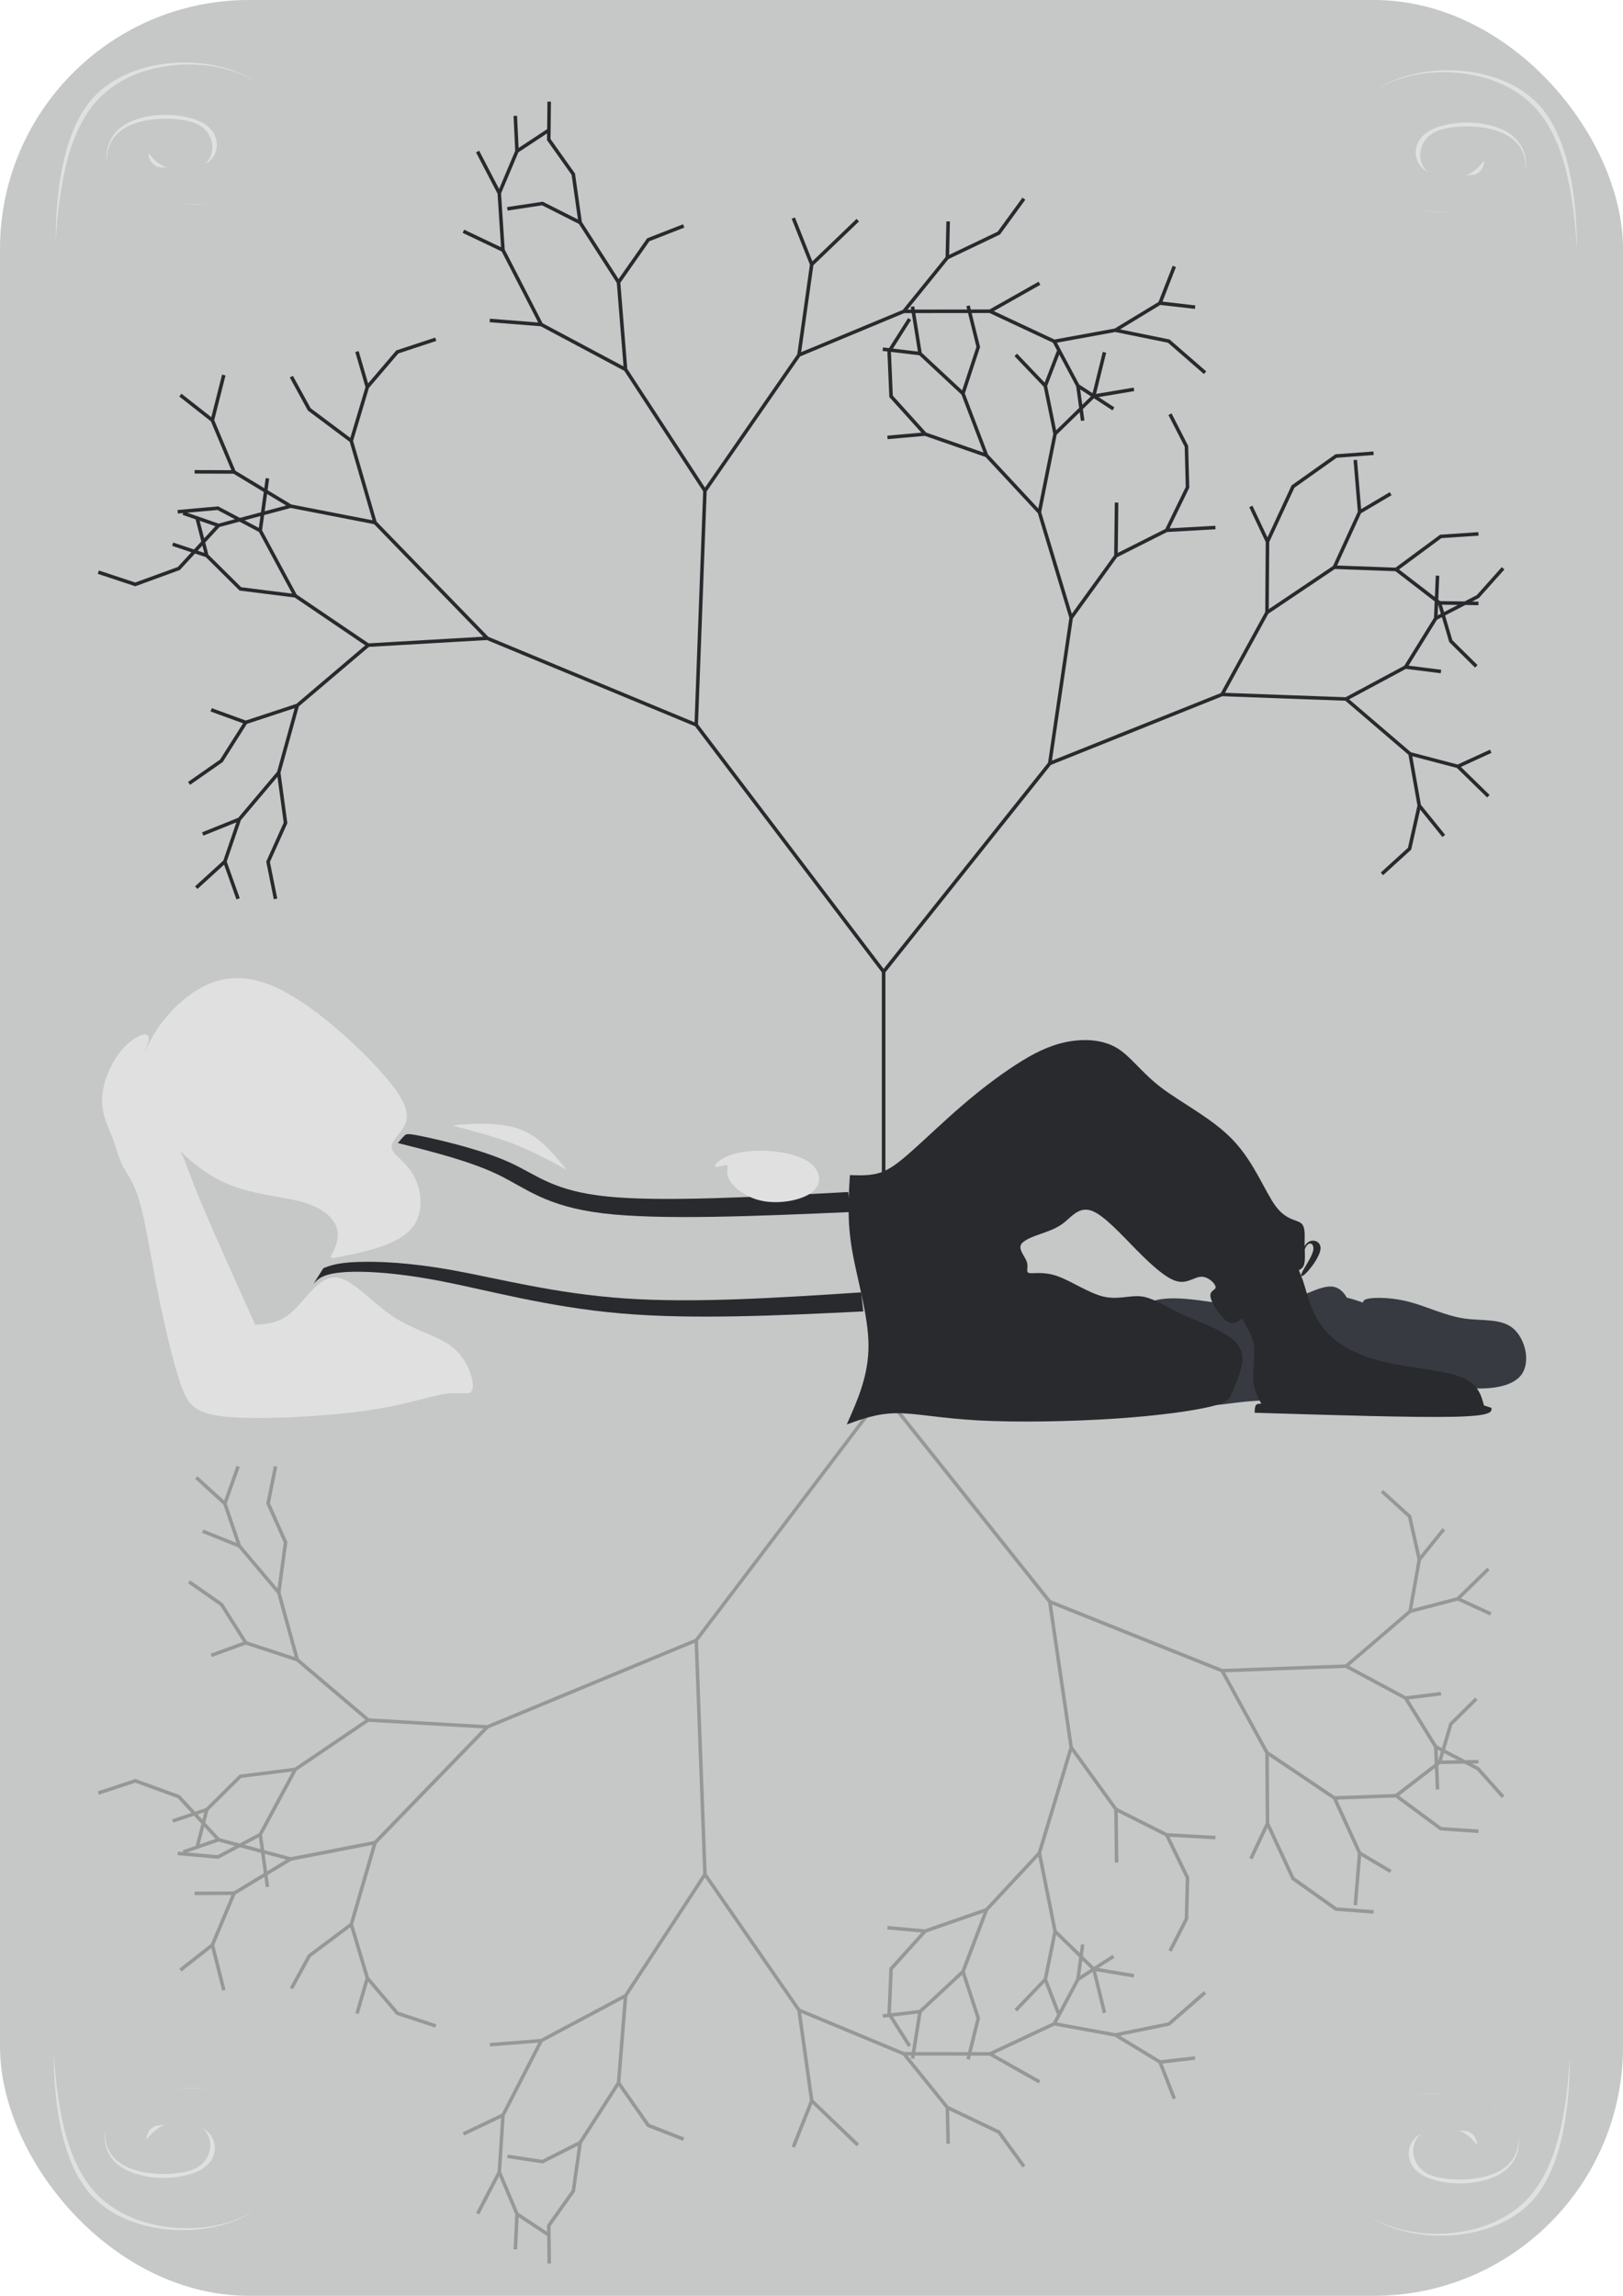 <?xml version="1.0" encoding="UTF-8" standalone="no"?>
<!-- Created with Inkscape (http://www.inkscape.org/) -->

<svg
   width="210mm"
   height="297mm"
   viewBox="0 0 210 297"
   version="1.1"
   id="svg4914"
   inkscape:version="1.1.1 (3bf5ae0d25, 2021-09-20, custom)"
   sodipodi:docname="leaner-portrait.svg"
   xmlns:inkscape="http://www.inkscape.org/namespaces/inkscape"
   xmlns:sodipodi="http://sodipodi.sourceforge.net/DTD/sodipodi-0.dtd"
   xmlns="http://www.w3.org/2000/svg"
   xmlns:svg="http://www.w3.org/2000/svg">
  <sodipodi:namedview
     id="namedview4916"
     pagecolor="#ffffff"
     bordercolor="#666666"
     borderopacity="1.0"
     inkscape:pageshadow="2"
     inkscape:pageopacity="0.0"
     inkscape:pagecheckerboard="0"
     inkscape:document-units="mm"
     showgrid="false"
     fit-margin-top="0"
     fit-margin-left="0"
     fit-margin-right="0"
     fit-margin-bottom="0"
     inkscape:zoom="1.0548528"
     inkscape:cx="586.33775"
     inkscape:cy="682.55971"
     inkscape:window-width="2558"
     inkscape:window-height="1413"
     inkscape:window-x="0"
     inkscape:window-y="0"
     inkscape:window-maximized="1"
     inkscape:current-layer="layer1" />
  <defs
     id="defs4911">
    <inkscape:path-effect
       effect="bspline"
       id="path-effect4331"
       is_visible="true"
       lpeversion="1"
       weight="33.333"
       steps="2"
       helper_size="0"
       apply_no_weight="true"
       apply_with_weight="true"
       only_selected="false" />
    <inkscape:path-effect
       effect="bspline"
       id="path-effect3824"
       is_visible="true"
       lpeversion="1"
       weight="33.333"
       steps="2"
       helper_size="0"
       apply_no_weight="true"
       apply_with_weight="true"
       only_selected="false" />
    <inkscape:path-effect
       effect="bspline"
       id="path-effect3683"
       is_visible="true"
       lpeversion="1"
       weight="33.333"
       steps="2"
       helper_size="0"
       apply_no_weight="true"
       apply_with_weight="true"
       only_selected="false" />
    <inkscape:path-effect
       effect="bspline"
       id="path-effect1831"
       is_visible="true"
       lpeversion="1"
       weight="33.333"
       steps="2"
       helper_size="0"
       apply_no_weight="true"
       apply_with_weight="true"
       only_selected="false" />
    <inkscape:path-effect
       effect="bspline"
       id="path-effect1648"
       is_visible="true"
       lpeversion="1"
       weight="33.333"
       steps="2"
       helper_size="0"
       apply_no_weight="true"
       apply_with_weight="true"
       only_selected="false" />
    <inkscape:path-effect
       effect="bspline"
       id="path-effect862"
       is_visible="true"
       lpeversion="1"
       weight="33.333"
       steps="2"
       helper_size="0"
       apply_no_weight="true"
       apply_with_weight="true"
       only_selected="false" />
    <inkscape:path-effect
       effect="bspline"
       id="path-effect825"
       is_visible="true"
       lpeversion="1"
       weight="33.333"
       steps="2"
       helper_size="0"
       apply_no_weight="true"
       apply_with_weight="true"
       only_selected="false" />
    <inkscape:path-effect
       effect="bspline"
       id="path-effect821"
       is_visible="true"
       lpeversion="1"
       weight="33.333"
       steps="2"
       helper_size="0"
       apply_no_weight="true"
       apply_with_weight="true"
       only_selected="false" />
    <inkscape:path-effect
       effect="bspline"
       id="path-effect784"
       is_visible="true"
       lpeversion="1"
       weight="33.333"
       steps="2"
       helper_size="0"
       apply_no_weight="true"
       apply_with_weight="true"
       only_selected="false" />
    <inkscape:path-effect
       effect="bspline"
       id="path-effect587"
       is_visible="true"
       lpeversion="1"
       weight="33.333"
       steps="2"
       helper_size="0"
       apply_no_weight="true"
       apply_with_weight="true"
       only_selected="false" />
    <inkscape:path-effect
       effect="bspline"
       id="path-effect484"
       is_visible="true"
       lpeversion="1"
       weight="33.333"
       steps="2"
       helper_size="0"
       apply_no_weight="true"
       apply_with_weight="true"
       only_selected="false" />
    <inkscape:path-effect
       effect="bspline"
       id="path-effect367"
       is_visible="true"
       lpeversion="1"
       weight="33.333"
       steps="2"
       helper_size="0"
       apply_no_weight="true"
       apply_with_weight="true"
       only_selected="false" />
    <inkscape:path-effect
       effect="bspline"
       id="path-effect363"
       is_visible="true"
       lpeversion="1"
       weight="33.333"
       steps="2"
       helper_size="0"
       apply_no_weight="true"
       apply_with_weight="true"
       only_selected="false" />
    <inkscape:path-effect
       effect="bspline"
       id="path-effect166"
       is_visible="true"
       lpeversion="1"
       weight="33.333"
       steps="2"
       helper_size="0"
       apply_no_weight="true"
       apply_with_weight="true"
       only_selected="false" />
    <inkscape:path-effect
       effect="bspline"
       id="path-effect42"
       is_visible="true"
       lpeversion="1"
       weight="33.333"
       steps="2"
       helper_size="0"
       apply_no_weight="true"
       apply_with_weight="true"
       only_selected="false" />
  </defs>
  <g
     inkscape:label="Layer 1"
     inkscape:groupmode="layer"
     id="layer1"
     transform="translate(-0.898,-0.169)">
    <rect
       style="fill:#c5c8c6;fill-opacity:1;fill-rule:evenodd;stroke:none;stroke-width:0.265"
       id="rect5123"
       width="210"
       height="297"
       x="0.898"
       y="0.169"
       ry="32.219" />
    <path
       style="color:#000000;fill:#969896;stroke-width:1.724;-inkscape-stroke:none"
       d="m 71.735,292.994 0.455,-0.003 -0.054,-4.84 3.166,-4.459 0.886,-6.265 3.291,-5.123 1.462,-2.27 3.695,5.278 4.645,1.812 0.165,-0.428 -4.517,-1.762 -3.762,-5.375 0.899,-11.138 v -0.003 l 0.963,-1.475 9.09,-13.887 11.943,17.241 v 0.003 l 0.886,6.298 0.748,5.308 -2.361,5.935 0.424,0.168 2.257,-5.675 5.716,5.487 0.317,-0.33 -5.904,-5.665 v -0.003 l -0.381,-2.705 -1.199,-8.538 13.142,5.463 v 0.003 l 0.006,0.003 4.035,4.985 1.502,1.852 v 0.003 l 0.104,4.611 0.455,-0.01 -0.098,-4.321 6.278,2.998 3.21,4.402 0.367,-0.269 -3.274,-4.496 -6.672,-3.183 -5.291,-6.534 h 0.475 l -0.057,0.354 0.448,0.074 0.068,-0.424 6.78,0.01 -0.104,0.421 0.441,0.111 0.131,-0.532 2.422,0.003 h 0.004 l 6.349,3.587 0.226,-0.397 -6.019,-3.398 v -0.003 l 4.978,-2.334 2.873,-1.347 7.784,1.425 h 0.004 l 3.439,2.085 2.236,1.357 1.825,4.675 0.424,-0.165 -1.741,-4.469 4.247,-0.492 -0.051,-0.451 -4.466,0.512 h -0.004 l -1.543,-0.936 -3.668,-2.226 6.406,-1.307 4.742,-4.126 -0.3,-0.344 -4.651,4.048 -6.82,1.388 -7.548,-1.378 v -0.003 l 2.883,-5.412 1.728,-1.122 1.32,5.345 0.441,-0.108 -1.314,-5.332 4.867,0.818 0.077,-0.451 -4.618,-0.778 2.048,-1.33 -0.246,-0.384 -2.398,1.559 -1.435,-1.398 v -0.003 l 0.202,-1.465 -0.451,-0.061 -0.155,1.132 -2.984,-2.91 -0.401,-2.011 -1.603,-8.009 3.964,-13.152 5.48,7.575 v 0.003 l 0.081,6.817 0.458,-0.007 -0.077,-6.514 6.157,3.102 2.641,5.429 -0.135,5.204 -2.105,4.106 0.404,0.209 2.152,-4.197 0.141,-5.423 -2.553,-5.251 5.924,0.333 0.024,-0.455 -6.261,-0.354 h -0.006 l -6.463,-3.257 -0.004,-0.003 -5.726,-7.922 -1.532,-10.421 -1.175,-7.976 21.852,8.747 h 0.004 v 0.003 l 5.743,10.478 v 0.003 l 0.004,0.468 0.061,8.589 -2.129,4.503 0.411,0.195 1.943,-4.109 3.122,6.733 5.672,4.025 4.917,0.364 0.034,-0.455 -4.789,-0.357 -5.47,-3.88 -3.257,-7.019 -0.04,-5.823 -0.02,-2.863 8.309,5.584 3.213,7.016 v 0.003 l -0.556,6.676 0.455,0.037 0.532,-6.376 3.702,2.193 0.232,-0.394 -3.954,-2.337 -3.092,-6.756 7.561,-0.276 5.766,4.261 4.948,0.333 0.03,-0.455 -4.813,-0.323 -5.48,-4.052 4.638,-3.567 0.115,2.772 0.455,-0.02 -0.128,-3.092 v -0.003 l 0.236,-0.182 h 0.004 l 3.159,-0.044 1.58,0.815 3.237,3.624 0.34,-0.303 -3.294,-3.688 -0.896,-0.461 0.835,-0.014 -0.006,-0.458 -1.687,0.024 h -0.004 l -2.624,-1.354 v -0.003 l 0.94,-3.196 3.26,-3.22 -0.32,-0.327 -3.344,3.307 -0.95,3.223 -0.63,-0.327 -3.685,-5.948 4.224,-0.529 -0.057,-0.455 -4.506,0.566 -7.346,-3.941 v -0.003 l 7.986,-6.837 0.004,-0.004 6.049,-1.586 4.187,1.92 0.189,-0.414 -3.957,-1.815 3.715,-3.634 -0.317,-0.323 -3.914,3.823 -4.83,1.266 -0.94,0.246 0.707,-3.991 0.408,-2.297 0.004,-0.004 3.129,-3.87 -0.354,-0.286 -2.873,3.55 -1.165,-5.183 -3.631,-3.307 -0.31,0.337 3.526,3.213 1.226,5.46 -1.165,6.571 -8.161,6.989 h -0.004 l -8.117,0.296 -7.79,0.286 -22.196,-8.888 -21.411,-26.833 v -54.67 h -0.455 v 54.675 l -24.163,31.825 -0.003,0.003 -17.443,7.231 -9.485,3.931 h -0.007 l -15.271,-0.886 -8.437,-7.164 -0.63,-0.536 -2.371,-8.575 v -0.004 l 0.886,-6.531 -2.257,-5.018 0.953,-4.729 -0.448,-0.088 -0.98,4.87 2.26,5.032 -0.805,5.938 -4.736,-5.604 v -0.004 l -1.832,-5.362 1.687,-4.742 -0.428,-0.152 -1.6,4.493 -3.446,-3.142 -0.31,0.337 3.658,3.334 1.418,4.146 0.273,0.805 -4.277,-1.721 -0.168,0.424 4.685,1.886 5.029,5.951 2.273,8.232 -6.184,-2.038 -3.126,-4.934 -4.224,-2.947 -0.259,0.374 4.146,2.897 2.971,4.685 -4.21,1.532 0.155,0.428 4.402,-1.6 6.548,2.156 8.912,7.571 -9.124,6.187 -0.01,0.003 -7.13,0.896 -4.362,4.328 -1.394,0.465 h -0.003 l -1.968,-2.134 -5.766,-2.102 -4.85,1.607 0.141,0.434 4.702,-1.556 5.51,2.007 1.755,1.903 -2.489,0.829 0.141,0.431 2.684,-0.893 h 0.003 l 0.95,1.031 v 0.003 l -0.739,2.854 v 0.003 l -1.687,0.583 0.081,0.232 -0.694,-0.061 -0.04,0.455 5.261,0.472 2.812,-1.489 h 0.003 l 2.721,0.728 0.36,2.624 -3.907,2.361 h -0.003 l -5.042,0.02 v 0.455 l 4.766,-0.02 -2.651,6.318 v 0.003 l -0.003,0.003 -4.092,3.213 0.283,0.357 3.863,-3.035 1.394,5.51 0.441,-0.115 -1.458,-5.776 2.748,-6.551 3.732,-2.25 0.179,1.303 0.451,-0.064 -0.205,-1.495 v -0.003 l 3.072,-1.852 8.134,-1.583 2.368,-0.461 -2.947,10.145 -5.412,4.048 -2.341,4.277 0.401,0.219 2.294,-4.19 5.13,-3.84 h 0.003 l 1.964,6.568 v 0.003 l -1.32,4.53 0.438,0.128 1.219,-4.187 3.651,4.274 5.032,1.66 0.145,-0.431 -4.914,-1.623 -3.809,-4.459 v -0.003 l -2.044,-6.841 v -0.003 l 3.038,-10.451 14.452,-14.894 0.003,-0.003 21.653,-8.976 5.035,-2.085 1.111,29.885 -9.589,14.651 -0.61,0.93 -0.003,0.003 -10.812,5.763 -6.612,0.525 0.037,0.455 6.251,-0.495 -4.729,9.191 v 0.003 l -5.052,2.405 0.195,0.411 4.773,-2.27 -0.451,6.931 v 0.003 l -2.785,5.338 0.408,0.212 2.58,-4.954 0.401,0.957 1.681,3.988 v 0.003 l -0.216,4.51 0.455,0.024 0.199,-4.17 3.695,2.438 z m -0.047,-4.109 -3.715,-2.452 -2.24,-5.318 v -0.003 l 0.475,-7.265 4.894,-9.522 5.389,-2.873 5.089,-2.711 -0.869,10.801 -0.003,0.003 v 0.003 l -4.897,7.619 -0.003,0.003 -4.759,2.405 -4.463,-0.677 -0.071,0.451 4.608,0.697 4.56,-2.3 -0.818,5.773 -3.186,4.49 z M 128.941,265.645 h -0.004 l -2.314,-0.003 1.091,-4.392 -1.974,-6.019 v -0.003 l 0.317,-0.835 2.688,-7.049 2.779,-2.987 3.722,-4.001 1.937,9.656 v 0.003 0.003 l -1.239,6.096 -3.779,3.957 0.33,0.317 3.574,-3.745 1.576,4.102 0.074,-0.03 -0.576,1.085 -0.004,0.003 z m -2.785,-0.003 -6.82,-0.007 0.822,-5.123 4.432,-4.129 0.802,-0.748 1.849,5.631 z m -7.282,-0.01 h -0.977 l -13.469,-5.604 -1.566,-2.26 -10.525,-15.197 v -0.003 l -1.122,-30.134 1.799,-2.368 22.219,-29.265 21.276,26.665 v 0.004 l 2.758,18.737 v 0.003 l -4.085,13.546 -5.066,5.446 -1.694,1.819 -7.848,2.732 h -0.004 l -4.823,-0.428 -0.037,0.455 4.416,0.391 -4.153,4.601 -0.253,5.897 -0.62,0.074 0.051,0.451 0.781,-0.091 2.469,3.89 0.387,-0.246 -2.351,-3.705 3.233,-0.381 z m -2.694,-5.018 0.242,-5.658 4.315,-4.776 3.419,-1.189 4.005,-1.394 -2.856,7.497 -1.266,1.179 -4.193,3.907 z m 21.775,-0.337 -1.563,-4.069 v -0.003 l 0.802,-3.941 0.36,-1.792 h 0.004 l 2.974,2.903 -0.384,2.785 v 0.003 l -0.323,0.606 z m 2.708,-4.51 0.273,-1.994 1.118,1.091 z m -105.205,-13.53 -0.31,-2.24 2.789,0.744 -1.155,0.697 z m 3.065,-1.812 h -0.003 l -3.439,-0.919 -0.273,-1.967 v -0.003 l 2.061,-3.826 2.418,-4.486 8.437,-5.719 0.876,-0.593 14.836,0.859 -14.129,14.557 -5.635,1.098 z m -9.481,-0.263 -3.927,-0.35 4.065,-1.408 h 0.003 l 2.112,0.566 z m 5.561,-0.785 -2.061,-0.549 1.849,-0.98 z m -7.871,-0.61 0.586,-2.277 1.452,1.573 z m 5.163,-0.115 h -0.003 -0.003 l -2.587,-0.69 -1.846,-2.001 0.404,-1.576 0.003,-0.003 4.244,-4.21 6.595,-0.829 -4.298,7.979 z m -4.806,-3.092 -0.61,-0.66 0.852,-0.283 z m 146.531,-3.031 -8.612,-5.786 v -0.003 l -1.031,-1.879 -4.574,-8.349 7.578,-0.28 8.026,-0.293 7.595,4.075 0.866,1.398 2.977,4.803 0.088,2.125 -5.076,3.904 h -0.004 z m 13.354,-4.574 -0.057,-1.425 0.414,0.212 z m 0.488,-0.044 0.283,-0.953 1.788,0.923 z"
       id="path4045-7" />
    <path
       style="color:#000000;fill:#282a2e;stroke-width:1.724;-inkscape-stroke:none"
       d="m 71.731,13.314 0.455,0.003 -0.054,4.84 3.166,4.459 0.886,6.265 3.291,5.123 1.462,2.27 3.695,-5.278 4.645,-1.812 0.165,0.428 -4.517,1.762 -3.762,5.375 0.899,11.138 v 0.003 l 0.963,1.475 9.09,13.887 11.943,-17.241 v -0.003 l 0.886,-6.298 0.748,-5.308 -2.361,-5.935 0.424,-0.168 2.257,5.675 5.716,-5.487 0.317,0.33 -5.904,5.665 v 0.003 l -0.381,2.705 -1.199,8.538 13.142,-5.463 v -0.003 l 0.006,-0.003 4.035,-4.985 1.502,-1.852 v -0.003 l 0.104,-4.611 0.455,0.01 -0.098,4.321 6.278,-2.998 3.21,-4.402 0.367,0.269 -3.274,4.496 -6.672,3.183 -5.291,6.534 h 0.475 l -0.057,-0.354 0.448,-0.074 0.068,0.424 6.78,-0.01 -0.104,-0.421 0.441,-0.111 0.131,0.532 2.422,-0.003 h 0.004 l 6.349,-3.587 0.226,0.397 -6.019,3.398 v 0.003 l 4.978,2.334 2.873,1.347 7.784,-1.425 h 0.004 l 3.439,-2.085 2.236,-1.357 1.825,-4.675 0.424,0.165 -1.741,4.469 4.247,0.492 -0.051,0.451 -4.466,-0.512 h -0.004 l -1.543,0.936 -3.668,2.226 6.406,1.307 4.742,4.126 -0.3,0.344 -4.651,-4.048 -6.82,-1.388 -7.548,1.378 v 0.003 l 2.883,5.412 1.728,1.122 1.32,-5.345 0.441,0.108 -1.314,5.332 4.867,-0.818 0.077,0.451 -4.618,0.778 2.048,1.33 -0.246,0.384 -2.398,-1.559 -1.435,1.398 v 0.003 l 0.202,1.465 -0.451,0.061 -0.155,-1.132 -2.984,2.91 -0.401,2.011 -1.603,8.009 3.964,13.152 5.48,-7.575 v -0.003 l 0.081,-6.817 0.458,0.007 -0.077,6.514 6.157,-3.102 2.641,-5.429 -0.135,-5.204 -2.105,-4.106 0.404,-0.209 2.152,4.197 0.141,5.423 -2.553,5.251 5.924,-0.333 0.024,0.455 -6.261,0.354 h -0.006 l -6.463,3.257 -0.004,0.003 -5.726,7.922 -1.532,10.421 -1.175,7.976 21.852,-8.747 h 0.004 v -0.003 l 5.743,-10.478 v -0.003 l 0.004,-0.468 0.061,-8.589 -2.129,-4.503 0.411,-0.195 1.943,4.109 3.122,-6.733 5.672,-4.025 4.917,-0.364 0.034,0.455 -4.789,0.357 -5.47,3.88 -3.257,7.019 -0.04,5.823 -0.02,2.863 8.309,-5.584 3.213,-7.016 v -0.003 l -0.556,-6.676 0.455,-0.037 0.532,6.376 3.702,-2.193 0.232,0.394 -3.954,2.337 -3.092,6.756 7.561,0.276 5.766,-4.261 4.948,-0.333 0.03,0.455 -4.813,0.323 -5.48,4.052 4.638,3.567 0.115,-2.772 0.455,0.02 -0.128,3.092 v 0.003 l 0.236,0.182 h 0.004 l 3.159,0.044 1.58,-0.815 3.237,-3.624 0.34,0.303 -3.294,3.688 -0.896,0.461 0.835,0.014 -0.006,0.458 -1.687,-0.024 h -0.004 l -2.624,1.354 v 0.003 l 0.94,3.196 3.26,3.22 -0.32,0.327 -3.344,-3.307 -0.95,-3.223 -0.63,0.327 -3.685,5.948 4.224,0.529 -0.057,0.455 -4.506,-0.566 -7.346,3.941 v 0.003 l 7.986,6.837 0.004,0.004 6.049,1.586 4.187,-1.92 0.189,0.414 -3.957,1.815 3.715,3.634 -0.317,0.323 -3.914,-3.823 -4.83,-1.266 -0.94,-0.246 0.707,3.991 0.408,2.297 0.004,0.004 3.129,3.87 -0.354,0.286 -2.873,-3.55 -1.165,5.183 -3.631,3.307 -0.31,-0.337 3.526,-3.213 1.226,-5.46 -1.165,-6.571 -8.161,-6.989 h -0.004 l -8.117,-0.296 -7.79,-0.286 -22.196,8.888 -21.411,26.833 V 180.634 h -0.455 v -54.675 l -24.163,-31.825 -0.003,-0.003 -17.443,-7.231 -9.485,-3.931 h -0.007 l -15.271,0.886 -8.437,7.164 -0.63,0.536 -2.371,8.575 v 0.004 l 0.886,6.531 -2.257,5.018 0.953,4.729 -0.448,0.088 -0.98,-4.87 2.26,-5.032 -0.805,-5.938 -4.736,5.604 v 0.004 l -1.832,5.362 1.687,4.742 -0.428,0.152 -1.6,-4.493 -3.446,3.142 -0.31,-0.337 3.658,-3.334 1.418,-4.146 0.273,-0.805 -4.277,1.721 -0.168,-0.424 4.685,-1.886 5.029,-5.951 2.273,-8.232 -6.184,2.038 -3.126,4.934 -4.224,2.947 -0.259,-0.374 4.146,-2.897 2.971,-4.685 -4.21,-1.532 0.155,-0.428 4.402,1.6 6.548,-2.156 8.912,-7.571 -9.124,-6.187 -0.01,-0.003 -7.13,-0.896 -4.362,-4.328 -1.394,-0.465 h -0.003 l -1.968,2.134 -5.766,2.102 -4.85,-1.607 0.141,-0.434 4.702,1.556 5.51,-2.007 1.755,-1.903 -2.489,-0.829 0.141,-0.431 2.684,0.893 h 0.003 l 0.95,-1.031 v -0.003 L 26.209,67.361 v -0.003 l -1.687,-0.583 0.081,-0.232 -0.694,0.061 -0.04,-0.455 5.261,-0.472 2.812,1.489 h 0.003 L 34.666,66.438 35.026,63.814 31.119,61.453 h -0.003 l -5.042,-0.02 v -0.455 l 4.766,0.02 -2.651,-6.318 v -0.003 l -0.003,-0.003 -4.092,-3.213 0.283,-0.357 3.863,3.035 1.394,-5.51 0.441,0.115 -1.458,5.776 2.748,6.551 3.732,2.25 0.179,-1.303 0.451,0.064 -0.205,1.495 v 0.003 l 3.072,1.852 8.134,1.583 2.368,0.461 -2.947,-10.145 -5.412,-4.048 -2.341,-4.277 0.401,-0.219 2.294,4.19 5.13,3.84 h 0.003 l 1.964,-6.568 v -0.003 l -1.32,-4.53 0.438,-0.128 1.219,4.187 3.651,-4.274 5.032,-1.66 0.145,0.431 -4.914,1.623 -3.809,4.459 v 0.003 l -2.044,6.841 v 0.003 l 3.038,10.451 14.452,14.894 0.003,0.003 21.653,8.976 5.035,2.085 1.111,-29.885 -9.589,-14.651 -0.61,-0.93 -0.003,-0.003 -10.812,-5.763 -6.612,-0.525 0.037,-0.455 6.251,0.495 -4.729,-9.191 v -0.003 l -5.052,-2.405 0.195,-0.411 4.773,2.27 -0.451,-6.931 v -0.003 l -2.785,-5.338 0.408,-0.212 2.58,4.954 0.401,-0.957 1.681,-3.988 v -0.003 l -0.216,-4.51 0.455,-0.024 0.199,4.17 3.695,-2.438 z m -0.047,4.109 -3.715,2.452 -2.24,5.318 v 0.003 l 0.475,7.265 4.894,9.522 5.389,2.873 5.089,2.711 -0.869,-10.801 -0.003,-0.003 v -0.003 l -4.897,-7.619 -0.003,-0.003 -4.759,-2.405 -4.463,0.677 -0.071,-0.451 4.608,-0.697 4.56,2.3 -0.818,-5.773 -3.186,-4.49 z m 57.254,23.24 h -0.004 l -2.314,0.003 1.091,4.392 -1.974,6.019 v 0.003 l 0.317,0.835 2.688,7.049 2.779,2.987 3.722,4.001 1.937,-9.656 v -0.003 -0.003 l -1.239,-6.096 -3.779,-3.957 0.33,-0.317 3.574,3.745 1.576,-4.102 0.074,0.03 -0.576,-1.085 -0.004,-0.003 z m -2.785,0.003 -6.82,0.007 0.822,5.123 4.432,4.129 0.802,0.748 1.849,-5.631 z m -7.282,0.01 h -0.977 l -13.469,5.604 -1.566,2.26 -10.525,15.197 v 0.003 l -1.122,30.134 1.799,2.368 22.219,29.265 21.276,-26.665 v -0.004 l 2.758,-18.737 v -0.003 l -4.085,-13.546 -5.066,-5.446 -1.694,-1.819 -7.848,-2.731 h -0.004 l -4.823,0.428 -0.037,-0.455 4.416,-0.391 -4.153,-4.601 -0.253,-5.897 -0.62,-0.074 0.051,-0.451 0.781,0.091 2.469,-3.89 0.387,0.246 -2.351,3.705 3.233,0.381 z m -2.694,5.018 0.242,5.658 4.315,4.776 3.419,1.189 4.005,1.394 -2.856,-7.497 -1.266,-1.179 -4.193,-3.907 z m 21.775,0.337 -1.563,4.069 v 0.003 l 0.802,3.941 0.36,1.792 h 0.004 l 2.974,-2.903 -0.384,-2.785 v -0.003 l -0.323,-0.606 z m 2.708,4.51 0.273,1.994 1.118,-1.091 z m -105.205,13.53 -0.31,2.24 2.789,-0.744 -1.155,-0.697 z m 3.065,1.812 h -0.003 l -3.439,0.919 -0.273,1.967 v 0.003 l 2.061,3.826 2.418,4.486 8.437,5.719 0.876,0.593 14.836,-0.859 -14.129,-14.557 -5.635,-1.098 z m -9.481,0.263 -3.927,0.35 4.065,1.408 h 0.003 l 2.112,-0.566 z m 5.561,0.785 -2.061,0.549 1.849,0.98 z m -7.871,0.61 0.586,2.277 1.452,-1.573 z m 5.163,0.115 h -0.003 -0.003 l -2.587,0.69 -1.846,2.001 0.404,1.576 0.003,0.003 4.244,4.21 6.595,0.829 -4.298,-7.979 z m -4.806,3.092 -0.61,0.66 0.852,0.283 z m 146.531,3.031 -8.612,5.786 v 0.003 l -1.031,1.879 -4.574,8.349 7.578,0.28 8.026,0.293 7.595,-4.075 0.866,-1.398 2.977,-4.803 0.088,-2.125 -5.076,-3.904 h -0.004 z m 13.354,4.574 -0.057,1.425 0.414,-0.212 z m 0.488,0.044 0.283,0.953 1.788,-0.923 z"
       id="path4045" />
    <path
       style="fill:#373b41;fill-rule:evenodd;stroke-width:0.265"
       d="m 169.783,169.106 c 1.293,-0.563 2.585,-1.125 3.828,-1.197 1.243,-0.071 2.435,0.349 3.628,0.768 0.072,-0.236 0.144,-0.472 1.145,-0.569 1.001,-0.097 2.931,-0.056 5.063,0.532 2.132,0.588 4.465,1.723 6.841,2.086 2.376,0.363 4.795,-0.045 6.381,1.282 1.586,1.327 2.338,4.389 1.039,6.063 -1.299,1.674 -4.649,1.959 -7.797,1.57 -3.148,-0.389 -6.093,-1.451 -8.088,-2.042 -1.994,-0.59 -3.038,-0.708 -4.081,-0.826 0.04,-0.256 0.08,-0.512 -0.427,-0.403 -0.508,0.109 -1.563,0.583 -2.668,0.798 -1.104,0.215 -2.257,0.17 -3.41,0.125 0,0 -1.455,-8.188 -1.455,-8.188 z"
       id="path1829"
       inkscape:path-effect="#path-effect1831"
       inkscape:original-d="m 169.78252,169.10594 c 0,0 2.58556,-1.12499 3.87794,-1.68788 1.19319,0.42018 3.57869,1.25972 3.57869,1.25972 0,0 0.14436,-0.47154 0.21614,-0.70771 1.93027,0.0416 3.86019,0.0828 5.78989,0.12385 2.33345,1.13498 4.66654,2.26964 6.99941,3.40407 2.41935,-0.40786 4.83834,-0.81596 7.25712,-1.22433 0.75259,3.06234 1.50488,6.12429 2.25693,9.18604 -3.34988,0.28571 -6.69988,0.57114 -10.05022,0.85632 -2.94532,-1.0625 -5.89078,-2.12522 -8.83657,-3.18822 -1.04301,-0.11769 -3.12978,-0.35385 -3.12978,-0.35385 0,0 0.0806,-0.51165 0.12055,-0.76787 -1.0555,0.47444 -2.11121,0.9486 -3.16721,1.4225 -1.15247,-0.0446 -3.45814,-0.13447 -3.45814,-0.13447 0,0 -1.45475,-8.18817 -1.45475,-8.18817 z" />
    <path
       style="fill:#373b41;fill-rule:evenodd;stroke-width:0.305"
       d="m 148.012,170.633 c 0.535,-2.671 3.998,-2.721 7.499,-2.315 3.501,0.406 7.042,1.268 10.202,0.662 3.16,-0.607 5.941,-2.683 7.74,-2.345 1.799,0.338 2.616,3.089 2.988,6.005 0.372,2.916 0.299,5.996 -2.327,7.386 -2.625,1.39 -7.803,1.089 -11.87,1.451 -4.068,0.362 -7.025,1.387 -9.7,-0.746 -2.675,-2.133 -5.067,-7.425 -4.532,-10.096 z"
       id="path1646"
       inkscape:path-effect="#path-effect1648"
       inkscape:original-d="m 145.08408,168.01246 c 3.46263,-0.0499 6.92495,-0.1 10.38696,-0.15049 3.54073,0.86264 7.08101,1.72494 10.62107,2.58695 2.78104,-2.07554 5.56167,-4.15129 8.34204,-6.2274 0.81733,2.75137 1.63432,5.50233 2.45101,8.25304 -0.073,3.08085 -0.1462,6.16128 -0.21977,9.24147 -5.17735,-0.3007 -10.3548,-0.60169 -15.53265,-0.903 -2.95721,1.02535 -5.91462,2.05035 -8.87239,3.07506 -2.39183,-5.29168 -4.78387,-10.58344 -7.17627,-15.87563 z" />
    <path
       style="fill:#282a2e;fill-rule:evenodd;stroke-width:0.265"
       d="m 110.87,152.187 c 1.297,0.043 2.594,0.086 3.789,-0.277 1.195,-0.363 2.289,-1.132 4.059,-2.695 1.77,-1.563 4.217,-3.92 6.636,-6.005 2.419,-2.085 4.811,-3.896 7.003,-5.312 2.191,-1.416 4.182,-2.436 6.403,-2.906 2.221,-0.47 4.672,-0.39 6.552,0.691 1.88,1.082 3.188,3.165 5.842,5.188 2.654,2.024 6.654,3.988 9.35,6.855 2.696,2.867 4.087,6.637 5.448,8.471 1.361,1.834 2.692,1.734 3.287,2.209 0.595,0.475 0.456,1.527 0.463,2.662 0.007,1.135 0.161,2.354 -0.181,2.945 -0.342,0.591 -1.181,0.554 -1.809,1.362 -0.628,0.809 -1.045,2.462 -2.002,3.403 -0.958,0.941 -2.456,1.169 -3.482,1.664 -1.027,0.494 -1.581,1.255 -2.456,0.737 -0.875,-0.518 -2.071,-2.314 -2.242,-3.203 -0.171,-0.889 0.684,-0.869 0.656,-1.311 -0.028,-0.442 -0.937,-1.345 -1.842,-1.332 -0.905,0.013 -1.805,0.941 -3.173,0.582 -1.368,-0.359 -3.203,-2.005 -5.21,-4.04 -2.007,-2.035 -4.187,-4.459 -5.763,-5.058 -1.576,-0.599 -2.549,0.627 -3.481,1.403 -0.932,0.776 -1.823,1.101 -2.958,1.499 -1.135,0.398 -2.515,0.868 -2.782,1.527 -0.267,0.659 0.578,1.505 0.796,2.214 0.217,0.709 -0.193,1.28 0.273,1.393 0.465,0.113 1.805,-0.232 3.606,0.382 1.801,0.615 4.062,2.189 5.962,2.655 1.9,0.466 3.44,-0.176 4.902,-0.017 1.462,0.159 2.846,1.119 4.69,2.008 1.844,0.889 4.149,1.709 5.781,2.611 1.632,0.902 2.592,1.887 2.668,3.247 0.075,1.36 -0.733,3.096 -1.172,4.203 -0.439,1.107 -0.507,1.585 -2.756,2.146 -2.249,0.562 -6.677,1.207 -12.413,1.594 -5.736,0.387 -12.778,0.516 -17.817,0.241 -5.039,-0.275 -8.075,-0.954 -10.581,-0.933 -2.506,0.02 -4.484,0.74 -6.461,1.46 1.42,-3.177 2.841,-6.354 2.818,-10.262 -0.023,-3.908 -1.489,-8.546 -2.13,-12.335 -0.641,-3.789 -0.457,-6.73 -0.272,-9.67 0,0 0,1e-5 0,1e-5 z"
       id="path164"
       inkscape:path-effect="#path-effect166"
       inkscape:original-d="m 110.86965,152.18725 c 0,0 2.5941,0.0863 3.89079,0.12906 1.09401,-0.76844 2.1877,-1.53711 3.28119,-2.30608 2.44683,-2.357 4.89323,-4.71412 7.33953,-7.07164 2.39246,-1.81161 4.78456,-3.62341 7.17644,-5.43551 1.99074,-1.01983 3.98111,-2.03987 5.97133,-3.06022 2.45147,0.08 4.90254,0.15971 7.35348,0.23917 1.30846,2.08336 2.61658,4.16635 3.92452,6.2492 4.00046,1.96439 8.00042,3.92841 12.00034,5.89227 1.39166,3.77016 2.78298,7.53984 4.17412,11.30949 1.33087,-0.10055 2.66139,-0.20136 3.99174,-0.30243 -0.13949,1.05157 -0.27924,2.10281 -0.41925,3.15385 0.15421,1.2193 0.30816,2.4383 0.46184,3.65706 -0.83827,-0.0368 -1.67676,-0.0738 -2.51554,-0.11117 -0.41671,1.65426 -0.83367,3.3082 -1.2509,4.9619 -1.49809,0.22848 -2.99638,0.45667 -4.49497,0.68461 -0.55417,0.76095 -1.10859,1.52161 -1.66328,2.28201 -1.19567,-1.79612 -2.39155,-3.59244 -3.58773,-5.38906 0.85484,0.0198 1.70937,0.0393 2.56365,0.0585 -0.90929,-0.9028 -1.8188,-1.80584 -2.72861,-2.70915 -0.90012,0.92869 -1.80046,1.85708 -2.70109,2.78522 -1.83489,-1.64593 -3.66996,-3.29207 -5.50533,-4.93851 -2.17918,-2.42365 -4.35849,-4.84742 -6.5382,-7.2716 -0.97279,1.22659 -1.94578,2.45284 -2.9191,3.6789 -0.89063,0.32586 -1.78146,0.65143 -2.67262,0.97676 -1.37928,0.47046 -2.75878,0.94065 -4.13857,1.41058 0.84566,0.84677 1.69103,1.69324 2.53615,2.53947 -0.40984,0.57175 -0.81993,1.14322 -1.23029,1.71443 1.34054,-0.34497 2.68076,-0.69019 4.02074,-1.03568 2.26155,1.5743 4.52274,3.14827 6.78371,4.72201 1.53985,-0.64144 3.07938,-1.28312 4.61868,-1.92509 1.38406,0.9599 2.76781,1.9195 4.15132,2.87885 2.30508,0.81947 4.6098,1.63863 6.9143,2.45755 0.96021,0.98526 1.92013,1.97021 2.8798,2.95492 -0.80848,1.73618 -1.6172,3.47204 -2.42619,5.20766 -0.0685,0.47813 -0.1372,0.95598 -0.20619,1.43358 -4.42836,0.64587 -8.8568,1.29145 -13.2856,1.93678 -7.04246,0.129 -14.08491,0.25772 -21.12776,0.38619 -3.03539,-0.6785 -6.07093,-1.35724 -9.10678,-2.03626 -1.97693,0.71999 -5.93145,2.15914 -5.93145,2.15914 0,0 2.84113,-6.35426 4.2613,-9.53179 -1.46602,-4.63797 -2.93224,-9.27602 -4.39876,-13.91443 0.18468,-2.93998 0.55324,-8.82055 0.55324,-8.82055 z"
       sodipodi:nodetypes="cccccccccccccccccccccccccccccccccccccccccccc" />
    <path
       style="fill:#282a2e;fill-rule:evenodd;stroke-width:0.265"
       d="m 169.222,163.129 c -0.049,-0.056 0.166,-1.577 0.814,-2.168 0.647,-0.591 1.726,-0.252 1.726,0.663 -1.8e-4,0.915 -1.079,2.405 -1.751,3.118 -0.672,0.713 -0.938,0.649 -0.617,-0.015 0.321,-0.663 1.228,-1.925 1.41,-2.752 0.182,-0.827 -0.361,-1.219 -0.789,-0.71 -0.429,0.509 -0.742,1.919 -0.792,1.864 z"
       id="path361"
       inkscape:path-effect="#path-effect363"
       inkscape:original-d="m 168.95727,164.59466 c 0.21562,-1.52108 0.43097,-3.04242 0.64607,-4.56402 1.07935,0.33964 2.1584,0.67901 3.2372,1.01813 -1.07882,1.49042 -2.15787,2.98052 -3.2372,4.47039 -0.2655,-0.0641 -0.53125,-0.12846 -0.79728,-0.19309 0.90753,-1.26169 1.81475,-2.5236 2.72173,-3.7858 -0.54272,-0.39178 -1.08568,-0.78381 -1.62892,-1.17611 -0.31361,1.41046 -0.62747,2.8206 -0.9416,4.2305 z" />
    <path
       style="fill:#282a2e;fill-rule:evenodd;stroke-width:0.265"
       d="m 168.556,163.697 c 0.342,0.657 0.685,1.315 1.13,2.774 0.445,1.459 0.992,3.719 2.499,5.582 1.507,1.862 3.973,3.327 7.39,4.193 3.417,0.865 7.783,1.132 10.164,1.989 2.381,0.857 2.776,2.305 3.171,3.753 0,0 0.969,0.31 0.969,0.31 0.05,0.525 0.101,1.05 -5.007,1.155 -5.108,0.105 -15.374,-0.209 -25.64,-0.523 0.015,-0.394 0.03,-0.788 0.174,-0.982 0.144,-0.195 0.418,-0.19 0.691,-0.185 -0.505,-0.923 -1.01,-1.846 -1.048,-3.326 -0.038,-1.479 0.39,-3.515 -0.112,-5.09 -0.502,-1.575 -1.935,-2.69 -1.154,-4.221 0.781,-1.532 3.777,-3.48 6.773,-5.429 z"
       id="path365"
       inkscape:path-effect="#path-effect367"
       inkscape:original-d="m 168.5565,163.69746 c 0,0 0.68496,1.31519 1.02706,1.97241 0.5477,2.2606 1.09511,4.52083 1.64227,6.78086 2.4666,1.46507 4.93283,2.92982 7.39885,4.39433 4.36702,0.26651 8.73361,0.53274 13.10002,0.79871 0.39547,1.44849 1.1856,4.34459 1.1856,4.34459 l 0.9691,0.31013 c 0,0 0.10108,1.04959 0.15122,1.57399 -10.26599,-0.31376 -30.79814,-0.94206 -30.79814,-0.94206 0,0 0.0301,-0.7877 0.0447,-1.18196 0.27375,0.005 0.82044,0.0146 0.82044,0.0146 0,0 -1.00967,-1.84607 -1.51491,-2.76953 0.42879,-2.03541 0.85731,-4.07102 1.28556,-6.10691 -1.4329,-1.11431 -2.86596,-2.22881 -4.29938,-3.34364 2.99619,-1.94828 8.98761,-5.84552 8.98761,-5.84552 z"
       sodipodi:nodetypes="ccccccccccccccc" />
    <path
       style="fill:#e0e0e0;fill-rule:evenodd;stroke-width:0.265"
       d="m 43.872,162.375 c 0.333,-0.658 0.998,-1.974 0.618,-3.299 -0.38,-1.326 -1.806,-2.661 -4.476,-3.41 -2.669,-0.749 -6.582,-0.912 -10.116,-2.533 -3.534,-1.621 -6.689,-4.7 -8.647,-7.67 -1.958,-2.969 -2.719,-5.828 -1.617,-9.029 1.102,-3.2 4.066,-6.742 7.32,-8.504 3.254,-1.762 6.797,-1.744 11.28,0.802 4.483,2.546 9.905,7.618 12.687,10.921 2.782,3.303 2.925,4.835 2.344,6.061 -0.58,1.225 -1.884,2.144 -1.68,3.025 0.203,0.881 1.913,1.723 2.927,3.671 1.014,1.948 1.334,5.002 -0.61,6.956 -1.944,1.954 -6.153,2.81 -8.257,3.237 -2.104,0.428 -2.104,0.428 -1.772,-0.23 z"
       id="path482"
       inkscape:path-effect="#path-effect484"
       inkscape:original-d="m 43.539319,163.03324 c 0.665538,-1.31569 1.330814,-2.63164 1.995823,-3.94786 -1.425784,-1.33507 -2.851777,-2.67035 -4.278063,-4.00592 -3.912661,-0.1623 -7.825431,-0.32485 -11.738542,-0.48768 -3.154929,-3.07938 -6.309996,-6.15891 -9.465391,-9.23876 -0.760499,-2.85877 -1.521232,-5.71769 -2.282245,-8.57693 2.964511,-3.54127 5.92864,-7.08266 8.892563,-10.62439 3.543416,0.0183 7.086428,0.0364 10.629243,0.0542 5.422588,5.07323 10.844697,10.14601 16.26665,15.21862 0.142719,1.53299 0.285168,3.06566 0.427355,4.59809 -1.303034,0.91887 -2.606278,1.83744 -3.909814,2.75577 1.709705,0.84275 3.41908,1.6852 5.128223,2.5274 0.320026,3.05411 0.639778,6.10784 0.95927,9.16136 -4.208176,0.85565 -8.416451,1.711 -12.625072,2.56611 z" />
    <path
       style="fill:#e0e0e0;fill-rule:evenodd;stroke-width:0.265"
       d="m 19.842,135.732 c 0.194,-0.529 0.582,-1.587 0.005,-1.73 -0.577,-0.143 -2.118,0.628 -3.394,2.234 -1.276,1.606 -2.287,4.045 -2.348,6.074 -0.061,2.028 0.719,3.448 1.264,4.84 0.545,1.391 0.8,2.656 1.366,3.769 0.566,1.114 1.442,2.076 2.183,4.553 0.741,2.476 1.348,6.467 2.222,10.956 0.874,4.489 2.016,9.474 3.035,12.524 1.019,3.05 1.915,4.165 6.325,4.523 4.41,0.358 12.334,-0.039 17.754,-0.815 5.42,-0.776 8.336,-1.931 10.379,-2.194 2.044,-0.263 3.215,0.365 3.42,-0.643 0.204,-1.008 -0.558,-3.653 -2.472,-5.266 -1.914,-1.613 -4.98,-2.193 -7.79,-4.052 -2.81,-1.858 -5.365,-4.995 -7.5,-5.09 -2.135,-0.096 -3.849,2.85 -5.506,4.382 -1.657,1.532 -3.258,1.651 -4.858,1.769 -2.87,-6.376 -5.74,-12.752 -7.29,-16.511 -1.55,-3.76 -1.778,-4.903 -2.714,-6.58 -0.936,-1.677 -2.578,-3.889 -3.409,-6.013 -0.831,-2.125 -0.849,-4.163 -0.858,-5.183 -0.009,-1.019 -0.009,-1.019 0.185,-1.548 z"
       id="path585"
       inkscape:path-effect="#path-effect587"
       inkscape:original-d="m 19.648523,136.26132 c 0.388215,-1.05766 0.776166,-2.11558 1.163852,-3.17377 -1.540961,0.77179 -3.082125,1.54328 -4.623585,2.31453 -1.010548,2.43999 -2.021321,4.87962 -3.032378,7.31903 1.279315,1.40268 1.669009,3.03689 2.503117,4.55494 0.255493,1.26483 0.510711,2.52935 0.76567,3.79362 0.876385,0.96278 1.752581,1.92538 2.628309,2.88748 0.606647,3.99081 1.213105,7.98184 1.819377,11.97313 1.142578,4.98669 2.28457,9.9717 3.426504,14.95736 0.895908,1.11498 1.791504,2.22964 2.686858,3.34407 7.92462,-0.39711 15.848658,-0.79447 23.77259,-1.1921 2.916016,-1.15444 5.83165,-2.3091 8.74708,-3.46406 1.171716,0.62858 2.343121,1.25687 3.514286,1.88491 -0.762013,-2.6446 -1.524259,-5.28935 -2.286786,-7.93442 -3.065518,-0.58032 -6.131176,-1.16087 -9.197162,-1.7417 -2.55456,-3.13614 -5.109284,-6.27242 -7.664326,-9.40903 -1.713965,2.94573 -3.428129,5.89106 -5.14259,8.8362 -1.600065,0.11896 -4.800893,0.35608 -4.800893,0.35608 0,0 -5.740196,-12.75159 -8.610689,-19.12778 -0.22857,-1.14283 -0.457395,-2.28588 -0.686489,-3.42922 -1.642497,-2.21109 -3.285193,-4.42237 -4.928187,-6.63395 -0.01792,-2.03822 -0.03611,-4.07661 -0.05456,-6.11532 z"
       sodipodi:nodetypes="sccccccccccccccccccccss" />
    <path
       style="fill:#282a2e;fill-rule:evenodd;stroke-width:0.265"
       d="m 53.259,147.056 c 0.241,-0.226 0.402,-0.299 2.912,0.248 2.51,0.547 7.37,1.715 10.832,3.319 3.461,1.604 5.524,3.645 12.563,4.344 7.039,0.698 19.055,0.054 31.071,-0.59 0,0 0.414,2.585 0.414,2.585 -12.345,0.533 -24.69,1.066 -32.109,0.173 -7.42,-0.893 -9.914,-3.213 -13.521,-4.967 -3.607,-1.754 -8.326,-2.942 -13.045,-4.131 0.321,-0.378 0.643,-0.756 0.884,-0.982 z"
       id="path782"
       inkscape:path-effect="#path-effect784"
       inkscape:original-d="m 53.339424,146.90403 c 0.160902,-0.0733 0.321538,-0.14682 0.481907,-0.22062 4.860354,1.16787 9.720249,2.33544 14.579976,3.50276 2.06281,2.04132 4.125272,4.0823 6.187514,6.12306 12.016535,-0.64393 36.048099,-1.93256 36.048099,-1.93256 l 0.41371,2.58546 c 0,0 -24.689497,1.06673 -37.034643,1.5997 -2.494187,-2.31947 -4.988541,-4.63912 -7.483207,-6.95908 -4.718886,-1.18799 -14.157169,-3.56468 -14.157169,-3.56468 0,0 0.642808,-0.75577 0.963813,-1.13404 z"
       sodipodi:nodetypes="cccccccccc" />
    <path
       style="fill:#282a2e;fill-rule:evenodd;stroke-width:0.265"
       d="m 112.328,167.359 c 0,0 0.273,2.465 0.273,2.465 -11.026,0.533 -22.052,1.066 -31.419,0.252 -9.366,-0.814 -17.072,-2.975 -23.121,-4.153 -6.049,-1.178 -10.441,-1.373 -12.931,-1.153 -2.491,0.219 -3.08,0.853 -3.67,1.486 0,0 1.273,-2.024 1.273,-2.024 0.909,-0.352 1.819,-0.704 4.381,-0.806 2.562,-0.101 6.776,0.048 12.534,1.097 5.758,1.048 13.059,2.995 22.097,3.618 9.037,0.622 19.81,-0.079 30.583,-0.781 z"
       id="path819"
       inkscape:path-effect="#path-effect821"
       inkscape:original-d="m 112.32764,167.35937 c 0,0 0.27278,2.46547 0.27278,2.46547 0,0 -22.052311,1.06594 -33.078864,1.59851 -7.705865,-2.16079 -15.41169,-4.32175 -23.117931,-6.48302 -4.391546,-0.19455 -8.78318,-0.38936 -13.175168,-0.58443 -0.589251,0.63374 -1.768512,1.90039 -1.768512,1.90039 0,0 1.272963,-2.02425 1.272963,-2.02425 0,0 1.818786,-0.70416 2.727781,-1.05663 4.214767,0.14992 8.429101,0.29958 12.643254,0.44897 7.301765,1.94714 14.602976,3.89394 21.904066,5.84051 10.77369,-0.70159 32.319631,-2.10552 32.319631,-2.10552 z" />
    <path
       style="fill:#e0e0e0;fill-rule:evenodd;stroke-width:0.265"
       d="m 59.534,145.804 c 0.117,-0.056 0.233,-0.111 1.837,-0.2 1.603,-0.089 4.693,-0.212 7.079,0.764 2.386,0.976 4.068,3.048 5.75,5.122 -2.167,-1.18 -4.334,-2.361 -6.778,-3.308 -2.444,-0.948 -5.166,-1.662 -7.888,-2.377 z"
       id="path823"
       inkscape:path-effect="#path-effect825"
       inkscape:original-d="m 59.533746,145.80365 c 0,0 0.233643,-0.11068 0.350065,-0.16642 3.090294,-0.1223 6.180198,-0.24487 9.269902,-0.3677 1.682427,2.07358 5.046387,6.21982 5.046387,6.21982 0,0 -4.333872,-2.36071 -6.501206,-3.54146 -2.721505,-0.7145 -8.165148,-2.14424 -8.165148,-2.14424 z" />
    <path
       style="fill:#e0e0e0;fill-rule:evenodd;stroke-width:0.265"
       d="m 100.613,149.085 c 2.041,0.155 4.154,0.668 5.31,1.699 1.156,1.031 1.356,2.579 0.048,3.615 -1.309,1.036 -4.126,1.56 -6.343,1.146 -2.218,-0.414 -3.836,-1.766 -4.38,-2.792 -0.544,-1.026 -0.014,-1.725 -0.287,-1.839 -0.273,-0.114 -1.349,0.359 -1.537,0.194 -0.189,-0.165 0.51,-0.968 1.844,-1.471 1.334,-0.503 3.305,-0.707 5.346,-0.552 z"
       id="path860"
       inkscape:path-effect="#path-effect862"
       inkscape:original-d="m 100.54136,148.72585 c 2.11277,0.51374 4.22528,1.02722 6.33753,1.54044 0.20031,1.54848 0.40034,3.09663 0.60011,4.64454 -2.81698,0.52408 -5.63411,1.04787 -8.451564,1.5714 -1.618253,-1.35184 -3.236701,-2.70389 -4.855448,-4.05623 0.530677,-0.69901 1.061071,-1.39826 1.591209,-2.09779 -1.075714,0.47247 -2.15165,0.94466 -3.227874,1.41659 0.698894,-0.80223 1.397495,-1.60468 2.095844,-2.40742 1.970368,-0.20358 3.940392,-0.40742 5.910193,-0.61153 z" />
    <path
       id="path4329"
       style="fill:#e0e0e0;fill-rule:evenodd;stroke-width:0.265"
       sodipodi:type="inkscape:offset"
       inkscape:radius="-0.88608384"
       inkscape:original="M 23.324219 6.3125 C 19.215205 6.5845544 15.10653 8.0476522 12.367188 10.974609 C 6.8885021 16.828524 6.88946 28.537786 7.2460938 34.470703 C 7.6027275 40.40362 8.3152412 40.561746 8.671875 35.070312 C 9.0285088 29.578879 9.0279667 18.437623 13.878906 12.867188 C 18.729846 7.2967518 28.432264 7.2969436 33.283203 10.277344 C 38.134143 13.257744 38.134354 19.218819 34.244141 22.199219 C 30.353928 25.179619 22.573807 25.178715 18.683594 23.490234 C 14.793381 21.801754 14.793521 18.424807 16.9375 16.736328 C 19.081479 15.04785 23.368641 15.048259 25.539062 15.734375 C 27.709484 16.420491 27.795345 18.646396 26.898438 19.496094 C 26.00153 20.345792 24.142761 20.345398 23.041016 20.101562 C 21.93927 19.857727 21.329931 18.993576 20.806641 18.388672 C 20.28335 17.783768 19.682513 17.308043 19.335938 17.740234 C 18.989362 18.172426 18.886758 20.530257 20.777344 21.404297 C 22.667929 22.278337 26.526348 22.279265 28.455078 20.654297 C 30.383808 19.029328 30.383279 15.779265 27.462891 14.154297 C 24.542503 12.529328 18.701638 12.529782 15.78125 14.972656 C 12.860862 17.415531 12.860363 22.301266 17.34375 24.744141 C 21.827137 27.187015 30.793957 27.185292 35.277344 23.507812 C 39.760731 19.830334 39.759935 12.476307 34.28125 8.7988281 C 31.541907 6.9600887 27.433233 6.0404456 23.324219 6.3125 z "
       d="M 23.383,7.197 C 19.444,7.458 15.552,8.868 13.014,11.58 8.931,15.943 8.066,24.145 8.053,30.287 8.18,28.286 8.365,26.1 8.715,23.861 9.378,19.617 10.593,15.291 13.211,12.285 15.829,9.279 19.692,7.821 23.502,7.482 c 3.81,-0.339 7.594,0.411 10.244,2.039 0.122,0.075 0.206,0.174 0.322,0.252 C 33.966,9.699 33.894,9.607 33.787,9.535 31.275,7.849 27.322,6.936 23.383,7.197 Z m -1.719,6.727 c -2.054,0.096 -4.077,0.694 -5.314,1.729 -1.237,1.035 -1.846,2.573 -1.682,4.111 0.005,0.044 0.043,0.085 0.049,0.129 -0.114,-1.471 0.478,-2.911 1.672,-3.852 1.298,-1.022 3.052,-1.446 4.771,-1.58 1.719,-0.134 3.401,0.034 4.646,0.428 2.689,0.85 3.179,3.85 1.701,5.25 -0.116,0.11 -0.264,0.149 -0.391,0.236 0.262,-0.131 0.572,-0.234 0.768,-0.398 0.742,-0.625 1.106,-1.553 1.012,-2.482 -0.095,-0.929 -0.624,-1.876 -1.865,-2.566 -1.241,-0.69 -3.314,-1.1 -5.367,-1.004 z m -1.604,4.975 c 0.009,0.111 -0.004,0.2 0.021,0.316 0.124,0.558 0.402,1.078 1.066,1.385 0.299,0.138 0.921,0.108 1.377,0.195 -1.214,-0.419 -1.96,-1.331 -2.389,-1.826 -0.031,-0.036 -0.045,-0.037 -0.076,-0.07 z m 4.211,2.145 c 0.106,-0.003 0.168,0.046 0.273,0.039 0.035,-0.002 0.066,-0.017 0.102,-0.02 -0.133,0.004 -0.245,-0.017 -0.375,-0.02 z m -8.852,0.725 c 0.063,0.103 0.082,0.21 0.154,0.311 -0.071,-0.099 -0.092,-0.209 -0.154,-0.311 z m 1.994,1.895 c 0.146,0.092 0.194,0.218 0.354,0.305 0.042,0.023 0.114,0.029 0.156,0.051 -0.201,-0.103 -0.327,-0.242 -0.51,-0.355 z m 3.266,1.266 c 0.409,0.101 0.735,0.238 1.172,0.312 -0.432,-0.067 -0.766,-0.219 -1.172,-0.312 z m 8.178,0.17 c -0.785,0.13 -1.546,0.339 -2.344,0.383 -0.912,0.05 -1.776,-0.054 -2.66,-0.107 0.811,0.058 1.587,0.2 2.416,0.162 0.893,-0.041 1.724,-0.28 2.588,-0.438 z"
       transform="translate(0.049,1.109)" />
    <path
       id="path4329-5"
       style="fill:#e0e0e0;fill-rule:evenodd;stroke-width:0.265"
       sodipodi:type="inkscape:offset"
       inkscape:radius="-0.88608384"
       inkscape:original="M 23.324219 6.3125 C 19.215205 6.5845544 15.10653 8.0476522 12.367188 10.974609 C 6.8885021 16.828524 6.88946 28.537786 7.2460938 34.470703 C 7.6027275 40.40362 8.3152412 40.561746 8.671875 35.070312 C 9.0285088 29.578879 9.0279667 18.437623 13.878906 12.867188 C 18.729846 7.2967518 28.432264 7.2969436 33.283203 10.277344 C 38.134143 13.257744 38.134354 19.218819 34.244141 22.199219 C 30.353928 25.179619 22.573807 25.178715 18.683594 23.490234 C 14.793381 21.801754 14.793521 18.424807 16.9375 16.736328 C 19.081479 15.04785 23.368641 15.048259 25.539062 15.734375 C 27.709484 16.420491 27.795345 18.646396 26.898438 19.496094 C 26.00153 20.345792 24.142761 20.345398 23.041016 20.101562 C 21.93927 19.857727 21.329931 18.993576 20.806641 18.388672 C 20.28335 17.783768 19.682513 17.308043 19.335938 17.740234 C 18.989362 18.172426 18.886758 20.530257 20.777344 21.404297 C 22.667929 22.278337 26.526348 22.279265 28.455078 20.654297 C 30.383808 19.029328 30.383279 15.779265 27.462891 14.154297 C 24.542503 12.529328 18.701638 12.529782 15.78125 14.972656 C 12.860862 17.415531 12.860363 22.301266 17.34375 24.744141 C 21.827137 27.187015 30.793957 27.185292 35.277344 23.507812 C 39.760731 19.830334 39.759935 12.476307 34.28125 8.7988281 C 31.541907 6.9600887 27.433233 6.0404456 23.324219 6.3125 z "
       transform="matrix(-1,0,0,1,212.989,2.106)"
       d="M 23.383,7.197 C 19.444,7.458 15.552,8.868 13.014,11.58 8.931,15.943 8.066,24.145 8.053,30.287 8.18,28.286 8.365,26.1 8.715,23.861 9.378,19.617 10.593,15.291 13.211,12.285 15.829,9.279 19.692,7.821 23.502,7.482 c 3.81,-0.339 7.594,0.411 10.244,2.039 0.122,0.075 0.206,0.174 0.322,0.252 C 33.966,9.699 33.894,9.607 33.787,9.535 31.275,7.849 27.322,6.936 23.383,7.197 Z m -1.719,6.727 c -2.054,0.096 -4.077,0.694 -5.314,1.729 -1.237,1.035 -1.846,2.573 -1.682,4.111 0.005,0.044 0.043,0.085 0.049,0.129 -0.114,-1.471 0.478,-2.911 1.672,-3.852 1.298,-1.022 3.052,-1.446 4.771,-1.58 1.719,-0.134 3.401,0.034 4.646,0.428 2.689,0.85 3.179,3.85 1.701,5.25 -0.116,0.11 -0.264,0.149 -0.391,0.236 0.262,-0.131 0.572,-0.234 0.768,-0.398 0.742,-0.625 1.106,-1.553 1.012,-2.482 -0.095,-0.929 -0.624,-1.876 -1.865,-2.566 -1.241,-0.69 -3.314,-1.1 -5.367,-1.004 z m -1.604,4.975 c 0.009,0.111 -0.004,0.2 0.021,0.316 0.124,0.558 0.402,1.078 1.066,1.385 0.299,0.138 0.921,0.108 1.377,0.195 -1.214,-0.419 -1.96,-1.331 -2.389,-1.826 -0.031,-0.036 -0.045,-0.037 -0.076,-0.07 z m 4.211,2.145 c 0.106,-0.003 0.168,0.046 0.273,0.039 0.035,-0.002 0.066,-0.017 0.102,-0.02 -0.133,0.004 -0.245,-0.017 -0.375,-0.02 z m -8.852,0.725 c 0.063,0.103 0.082,0.21 0.154,0.311 -0.071,-0.099 -0.092,-0.209 -0.154,-0.311 z m 1.994,1.895 c 0.146,0.092 0.194,0.218 0.354,0.305 0.042,0.023 0.114,0.029 0.156,0.051 -0.201,-0.103 -0.327,-0.242 -0.51,-0.355 z m 3.266,1.266 c 0.409,0.101 0.735,0.238 1.172,0.312 -0.432,-0.067 -0.766,-0.219 -1.172,-0.312 z m 8.178,0.17 c -0.785,0.13 -1.546,0.339 -2.344,0.383 -0.912,0.05 -1.776,-0.054 -2.66,-0.107 0.811,0.058 1.587,0.2 2.416,0.162 0.893,-0.041 1.724,-0.28 2.588,-0.438 z" />
    <path
       id="path4329-3"
       style="fill:#e0e0e0;fill-rule:evenodd;stroke-width:0.265"
       sodipodi:type="inkscape:offset"
       inkscape:radius="-0.88608384"
       inkscape:original="M 23.324219 6.3125 C 19.215205 6.5845544 15.10653 8.0476522 12.367188 10.974609 C 6.8885021 16.828524 6.88946 28.537786 7.2460938 34.470703 C 7.6027275 40.40362 8.3152412 40.561746 8.671875 35.070312 C 9.0285088 29.578879 9.0279667 18.437623 13.878906 12.867188 C 18.729846 7.2967518 28.432264 7.2969436 33.283203 10.277344 C 38.134143 13.257744 38.134354 19.218819 34.244141 22.199219 C 30.353928 25.179619 22.573807 25.178715 18.683594 23.490234 C 14.793381 21.801754 14.793521 18.424807 16.9375 16.736328 C 19.081479 15.04785 23.368641 15.048259 25.539062 15.734375 C 27.709484 16.420491 27.795345 18.646396 26.898438 19.496094 C 26.00153 20.345792 24.142761 20.345398 23.041016 20.101562 C 21.93927 19.857727 21.329931 18.993576 20.806641 18.388672 C 20.28335 17.783768 19.682513 17.308043 19.335938 17.740234 C 18.989362 18.172426 18.886758 20.530257 20.777344 21.404297 C 22.667929 22.278337 26.526348 22.279265 28.455078 20.654297 C 30.383808 19.029328 30.383279 15.779265 27.462891 14.154297 C 24.542503 12.529328 18.701638 12.529782 15.78125 14.972656 C 12.860862 17.415531 12.860363 22.301266 17.34375 24.744141 C 21.827137 27.187015 30.793957 27.185292 35.277344 23.507812 C 39.760731 19.830334 39.759935 12.476307 34.28125 8.7988281 C 31.541907 6.9600887 27.433233 6.0404456 23.324219 6.3125 z "
       transform="rotate(180,106.041,148.271)"
       d="M 23.383,7.197 C 19.444,7.458 15.552,8.868 13.014,11.58 8.931,15.943 8.066,24.145 8.053,30.287 8.18,28.286 8.365,26.1 8.715,23.861 9.378,19.617 10.593,15.291 13.211,12.285 15.829,9.279 19.692,7.821 23.502,7.482 c 3.81,-0.339 7.594,0.411 10.244,2.039 0.122,0.075 0.206,0.174 0.322,0.252 C 33.966,9.699 33.894,9.607 33.787,9.535 31.275,7.849 27.322,6.936 23.383,7.197 Z m -1.719,6.727 c -2.054,0.096 -4.077,0.694 -5.314,1.729 -1.237,1.035 -1.846,2.573 -1.682,4.111 0.005,0.044 0.043,0.085 0.049,0.129 -0.114,-1.471 0.478,-2.911 1.672,-3.852 1.298,-1.022 3.052,-1.446 4.771,-1.58 1.719,-0.134 3.401,0.034 4.646,0.428 2.689,0.85 3.179,3.85 1.701,5.25 -0.116,0.11 -0.264,0.149 -0.391,0.236 0.262,-0.131 0.572,-0.234 0.768,-0.398 0.742,-0.625 1.106,-1.553 1.012,-2.482 -0.095,-0.929 -0.624,-1.876 -1.865,-2.566 -1.241,-0.69 -3.314,-1.1 -5.367,-1.004 z m -1.604,4.975 c 0.009,0.111 -0.004,0.2 0.021,0.316 0.124,0.558 0.402,1.078 1.066,1.385 0.299,0.138 0.921,0.108 1.377,0.195 -1.214,-0.419 -1.96,-1.331 -2.389,-1.826 -0.031,-0.036 -0.045,-0.037 -0.076,-0.07 z m 4.211,2.145 c 0.106,-0.003 0.168,0.046 0.273,0.039 0.035,-0.002 0.066,-0.017 0.102,-0.02 -0.133,0.004 -0.245,-0.017 -0.375,-0.02 z m -8.852,0.725 c 0.063,0.103 0.082,0.21 0.154,0.311 -0.071,-0.099 -0.092,-0.209 -0.154,-0.311 z m 1.994,1.895 c 0.146,0.092 0.194,0.218 0.354,0.305 0.042,0.023 0.114,0.029 0.156,0.051 -0.201,-0.103 -0.327,-0.242 -0.51,-0.355 z m 3.266,1.266 c 0.409,0.101 0.735,0.238 1.172,0.312 -0.432,-0.067 -0.766,-0.219 -1.172,-0.312 z m 8.178,0.17 c -0.785,0.13 -1.546,0.339 -2.344,0.383 -0.912,0.05 -1.776,-0.054 -2.66,-0.107 0.811,0.058 1.587,0.2 2.416,0.162 0.893,-0.041 1.724,-0.28 2.588,-0.438 z" />
    <path
       id="path4329-56"
       style="fill:#e0e0e0;fill-rule:evenodd;stroke-width:0.265"
       sodipodi:type="inkscape:offset"
       inkscape:radius="-0.88608384"
       inkscape:original="M 23.324219 6.3125 C 19.215205 6.5845544 15.10653 8.0476522 12.367188 10.974609 C 6.8885021 16.828524 6.88946 28.537786 7.2460938 34.470703 C 7.6027275 40.40362 8.3152412 40.561746 8.671875 35.070312 C 9.0285088 29.578879 9.0279667 18.437623 13.878906 12.867188 C 18.729846 7.2967518 28.432264 7.2969436 33.283203 10.277344 C 38.134143 13.257744 38.134354 19.218819 34.244141 22.199219 C 30.353928 25.179619 22.573807 25.178715 18.683594 23.490234 C 14.793381 21.801754 14.793521 18.424807 16.9375 16.736328 C 19.081479 15.04785 23.368641 15.048259 25.539062 15.734375 C 27.709484 16.420491 27.795345 18.646396 26.898438 19.496094 C 26.00153 20.345792 24.142761 20.345398 23.041016 20.101562 C 21.93927 19.857727 21.329931 18.993576 20.806641 18.388672 C 20.28335 17.783768 19.682513 17.308043 19.335938 17.740234 C 18.989362 18.172426 18.886758 20.530257 20.777344 21.404297 C 22.667929 22.278337 26.526348 22.279265 28.455078 20.654297 C 30.383808 19.029328 30.383279 15.779265 27.462891 14.154297 C 24.542503 12.529328 18.701638 12.529782 15.78125 14.972656 C 12.860862 17.415531 12.860363 22.301266 17.34375 24.744141 C 21.827137 27.187015 30.793957 27.185292 35.277344 23.507812 C 39.760731 19.830334 39.759935 12.476307 34.28125 8.7988281 C 31.541907 6.9600887 27.433233 6.0404456 23.324219 6.3125 z "
       transform="matrix(1,0,0,-1,-0.217,295.826)"
       d="M 23.383,7.197 C 19.444,7.458 15.552,8.868 13.014,11.58 8.931,15.943 8.066,24.145 8.053,30.287 8.18,28.286 8.365,26.1 8.715,23.861 9.378,19.617 10.593,15.291 13.211,12.285 15.829,9.279 19.692,7.821 23.502,7.482 c 3.81,-0.339 7.594,0.411 10.244,2.039 0.122,0.075 0.206,0.174 0.322,0.252 C 33.966,9.699 33.894,9.607 33.787,9.535 31.275,7.849 27.322,6.936 23.383,7.197 Z m -1.719,6.727 c -2.054,0.096 -4.077,0.694 -5.314,1.729 -1.237,1.035 -1.846,2.573 -1.682,4.111 0.005,0.044 0.043,0.085 0.049,0.129 -0.114,-1.471 0.478,-2.911 1.672,-3.852 1.298,-1.022 3.052,-1.446 4.771,-1.58 1.719,-0.134 3.401,0.034 4.646,0.428 2.689,0.85 3.179,3.85 1.701,5.25 -0.116,0.11 -0.264,0.149 -0.391,0.236 0.262,-0.131 0.572,-0.234 0.768,-0.398 0.742,-0.625 1.106,-1.553 1.012,-2.482 -0.095,-0.929 -0.624,-1.876 -1.865,-2.566 -1.241,-0.69 -3.314,-1.1 -5.367,-1.004 z m -1.604,4.975 c 0.009,0.111 -0.004,0.2 0.021,0.316 0.124,0.558 0.402,1.078 1.066,1.385 0.299,0.138 0.921,0.108 1.377,0.195 -1.214,-0.419 -1.96,-1.331 -2.389,-1.826 -0.031,-0.036 -0.045,-0.037 -0.076,-0.07 z m 4.211,2.145 c 0.106,-0.003 0.168,0.046 0.273,0.039 0.035,-0.002 0.066,-0.017 0.102,-0.02 -0.133,0.004 -0.245,-0.017 -0.375,-0.02 z m -8.852,0.725 c 0.063,0.103 0.082,0.21 0.154,0.311 -0.071,-0.099 -0.092,-0.209 -0.154,-0.311 z m 1.994,1.895 c 0.146,0.092 0.194,0.218 0.354,0.305 0.042,0.023 0.114,0.029 0.156,0.051 -0.201,-0.103 -0.327,-0.242 -0.51,-0.355 z m 3.266,1.266 c 0.409,0.101 0.735,0.238 1.172,0.312 -0.432,-0.067 -0.766,-0.219 -1.172,-0.312 z m 8.178,0.17 c -0.785,0.13 -1.546,0.339 -2.344,0.383 -0.912,0.05 -1.776,-0.054 -2.66,-0.107 0.811,0.058 1.587,0.2 2.416,0.162 0.893,-0.041 1.724,-0.28 2.588,-0.438 z" />
  </g>
</svg>
